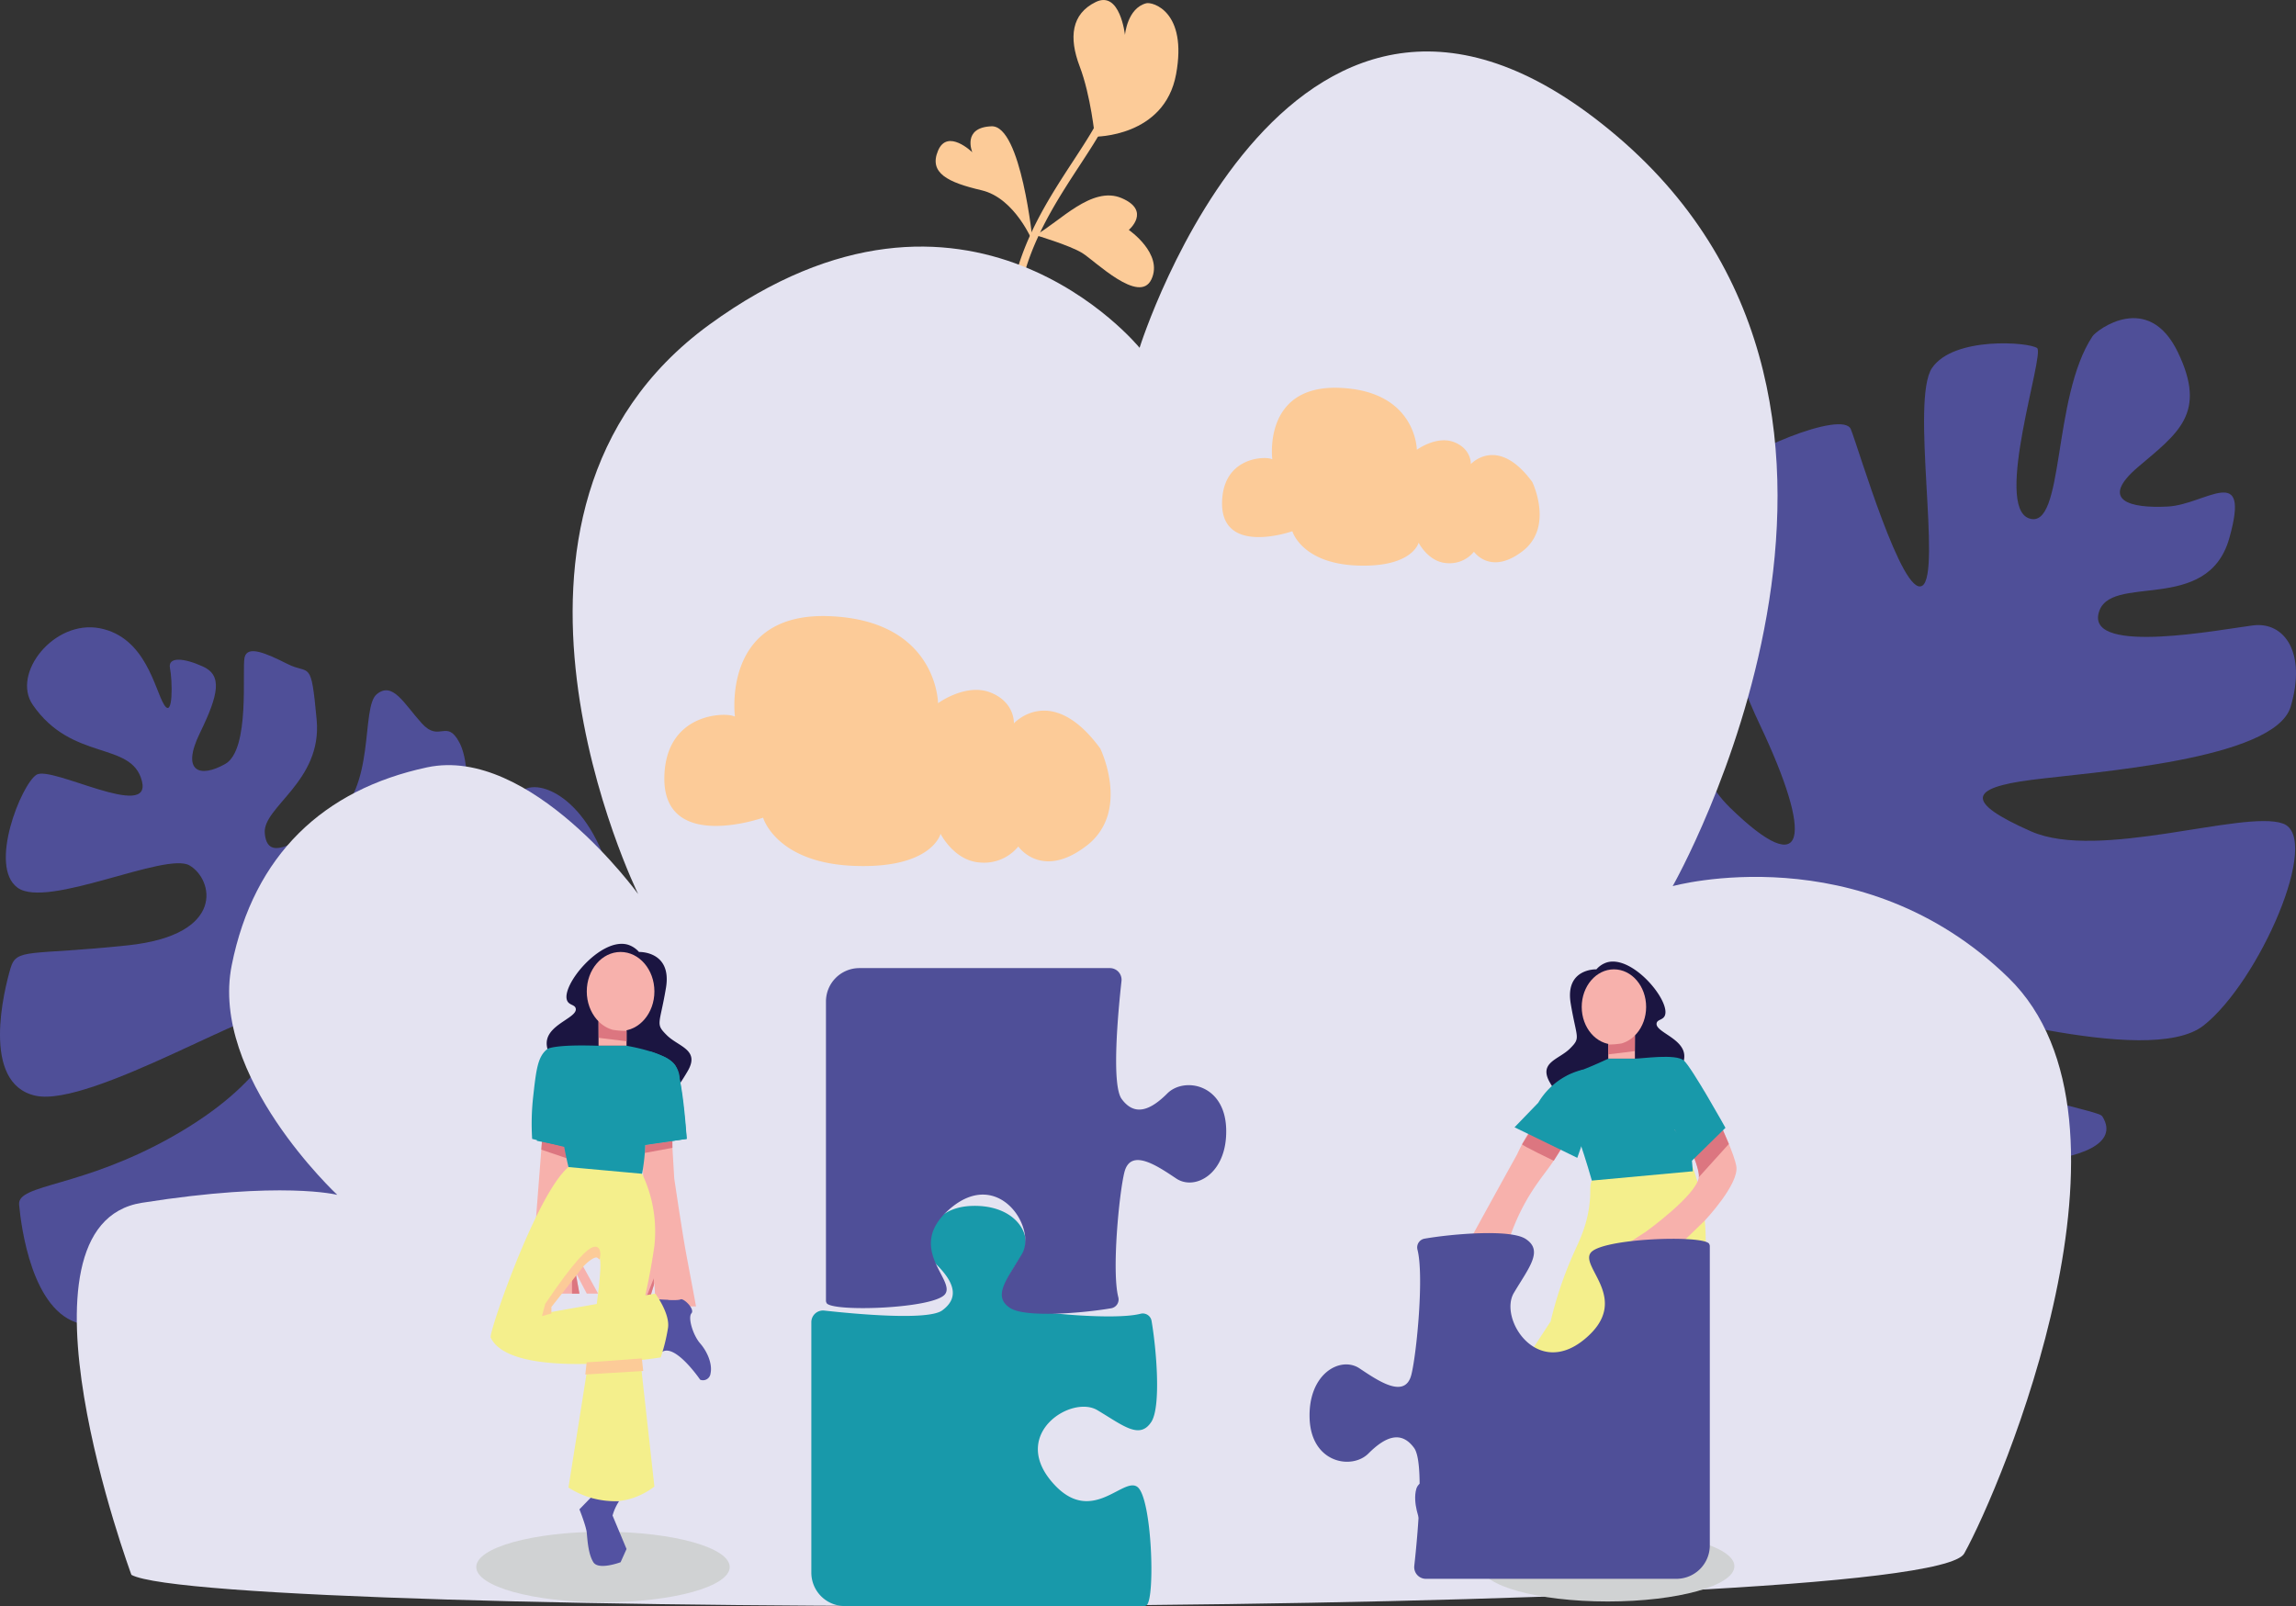 <svg xmlns="http://www.w3.org/2000/svg" width="711.723" height="497.939" viewBox="0 0 711.723 497.939">
  <rect x="0" y="0" width="711.723" height="497.939" fill="#333333" stroke="none"/>
  <g id="Group_836" data-name="Group 836" transform="translate(124.34 -1343.097)">
    <g id="Group_822" data-name="Group 822">
      <g id="Group_812" data-name="Group 812">
        <path id="Path_1517" data-name="Path 1517" d="M151.986,1604.257a1.221,1.221,0,0,1-.6-2.284c.315-.18,31.58-18.4,33.97-62.484.869-16.021.931-31.814.992-47.088.11-27.875.206-51.949,5.217-67.548,3.911-12.177,10.77-22.673,16.822-31.933,5.689-8.707,10.6-16.227,10.8-22.068a1.241,1.241,0,0,1,1.261-1.18,1.22,1.22,0,0,1,1.179,1.261c-.219,6.524-5.307,14.309-11.2,23.323-5.968,9.131-12.731,19.48-16.542,31.344-4.894,15.239-4.99,39.138-5.1,66.811-.061,15.3-.123,31.127-1,47.21-2.465,45.468-34.879,64.293-35.206,64.478A1.208,1.208,0,0,1,151.986,1604.257Z" fill="#fccb98"/>
      </g>
      <g id="Group_813" data-name="Group 813">
        <path id="Path_1518" data-name="Path 1518" d="M215.045,1385.474s21.582.193,25.178-19.348-7.314-22.511-9.236-22.018c-5.9,1.512-6.607,9.81-6.607,9.81s-1.513-13.871-9.051-10.2-8.416,10.957-4.974,19.989S215.045,1385.474,215.045,1385.474Z" fill="#fccb98"/>
      </g>
      <g id="Group_814" data-name="Group 814">
        <path id="Path_1519" data-name="Path 1519" d="M196.662,1416c7.459-4.116,17.455-15.418,26.686-11.481s2.225,9.867,2.225,9.867,10.751,7.367,7.008,15.316-17.54-5.769-21.471-8.18S196.662,1416,196.662,1416Z" fill="#fccb98"/>
      </g>
      <g id="Group_815" data-name="Group 815">
        <path id="Path_1520" data-name="Path 1520" d="M195.8,1418.085s-3.573-36.191-12.795-35.833-5.943,8.055-5.943,8.055-7.677-7.486-10.619-.508,3.1,9.854,13.5,12.293S195.8,1418.085,195.8,1418.085Z" fill="#fccb98"/>
      </g>
      <g id="Group_816" data-name="Group 816">
        <path id="Path_1521" data-name="Path 1521" d="M187.989,1454.273c6.389-5.223,13.022-7.717,24.611-3.5s15.492,10.191,14.081,13.762-7.871,2.017-7.871,2.017,7.931,6.287,4.277,13.159-14.6-12.748-20.092-18.305S187.989,1454.273,187.989,1454.273Z" fill="#fccb98"/>
      </g>
      <g id="Group_817" data-name="Group 817">
        <path id="Path_1522" data-name="Path 1522" d="M187.989,1454.273a69.547,69.547,0,0,0-15.69-27.247c-12.032-12.872-14.081-.228-14.081-.228s-10.7-3.358-12.524,6.336,15.249,7.462,23.6,9.52S187.989,1454.273,187.989,1454.273Z" fill="#fccb98"/>
      </g>
      <g id="Group_818" data-name="Group 818">
        <path id="Path_1523" data-name="Path 1523" d="M188.192,1492.067s2.432-9.384,17.912-2.979,20.007,15.964,19.762,21.457-9.227,3.777-9.227,3.777,8.915,7.964,3.756,14.682-12.221-6.788-17.483-18.713A45.965,45.965,0,0,0,188.192,1492.067Z" fill="#fccb98"/>
      </g>
      <g id="Group_819" data-name="Group 819">
        <path id="Path_1524" data-name="Path 1524" d="M187.136,1491.835s-5.133-15.689-16.771-21.516-27.17-8.019-32.785-.206,7.8,10.052,7.8,10.052-13.4,6.35-6.526,15.316,9.754-11.629,24.935-11.453S187.136,1491.835,187.136,1491.835Z" fill="#fccb98"/>
      </g>
      <g id="Group_820" data-name="Group 820">
        <path id="Path_1525" data-name="Path 1525" d="M184.347,1556.756c10.149-4.584,11.25,5.987,19.722,5.3s15.016-5.016,18.777.935-3.5,7.768-3.5,7.768,15.657,15.382,4.437,18.859-20.034-12.4-26.238-20.977S184.347,1556.756,184.347,1556.756Z" fill="#fccb98"/>
      </g>
      <g id="Group_821" data-name="Group 821">
        <path id="Path_1526" data-name="Path 1526" d="M183.532,1556.852s.163-5.433-13.354-10.378-11.516-27.419-18.235-29.668-8.383,7.834-8.383,7.834-15.589-8.1-13.823,8.687,36.8,15.582,42.282,17.353S183.532,1556.852,183.532,1556.852Z" fill="#fccb98"/>
      </g>
    </g>
    <path id="Path_1527" data-name="Path 1527" d="M-114.193,1561.606c12.179,17.711,30.632,11.157,33.835,23.608s-27.992-4.822-32.659-1.925-15.052,28.524-5.814,35.074,45.84-11.214,53.222-6.96,11.443,21.56-19.1,24.785-34.473.71-36.355,7.051-9.446,35.819,7.758,39.579,71.654-30.039,74.958-25.41-3.754,21.727-32.276,37.924-48.394,14.738-47.792,21.262,3.9,33.356,19.024,36.9,80.467-37.019,88.959-34.1,14.56,24.151,6.3,28.2-35.448,21.358-57.652,21.348-31.619.447-21.71,9.813,39.71,38.28,69.58,32.238,57.34-33.654,57.9-32.061-8.614,18.063-6.35,20.321,13.422,2.875,25.92-22.124,43.071-32.34,44.781-58.4-3.764-76.541-14.1-72.711-7.075,34.779-31.451,46.893-44.165,15.994-32.026.485,41.187-57.247,33.187-81.592-24.834-28.549-27.9-21.687S23.052,1636.537.376,1644.794s-1.566-8.079,9.977-25.589,11.667-38.491,7.691-45.937-6.153.156-11.647-5.917-9.023-13.148-13.985-8.99-.149,29.618-13.7,38.679-20.224,12.554-20.976,4.4,17.848-16.036,16.082-35.2-2.093-13.787-8.992-17.263-12.462-5.841-13.347-2.059,1.815,28.615-6,33.035-13.75,2.5-7.871-9.554,6.984-17.912.976-20.648-10.976-3.1-10.23.532,1.057,15.938-1.84,11.271-5.623-20.863-19.861-23.663S-120.84,1551.939-114.193,1561.606Z" fill="#4f4f98"/>
    <path id="Path_1528" data-name="Path 1528" d="M524.325,1447.327c-12.646,18.969-8.6,60.187-19.652,56.5s4.913-50.974,2.456-52.817-25.794-3.685-32.55,6.142,3.071,63.871-3.07,67.556-19.653-42.376-22.11-48.518-34.392,7.37-40.534,14.74-4.3,41.762,12.283,76.768,14.74,49.132-9.212,25.8-17.81-84.139-23.338-87.209-39.3,4.3-49.746,28.25-.614,45.447,7.984,57.73,28.251,25.181,25.18,28.251-29.479,7.37-42.99-3.685-18.425,7.37-3.071,23.338,50.36,25.18,86.6,24.566,20.267,20.881,42.991,31.936,82.3,9.519,71.855-7.37c-.685-1.108-2.764-1.228-35.006-9.826-33.279-8.875-28.251-24.566-22.11-25.181s71.242,20.267,88.438,6.756,36.849-58.344,24.566-62.643-57.116,11.669-78,2.457-19.039-13.512,0-15.968,75.54-6.142,80.453-22.724-1.842-26.408-11.669-25.18-50.974,9.212-47.9-3.685,33.778.614,40.534-23.338-7.37-10.44-19.039-9.826-21.495-1.842-9.212-12.283,21.495-16.582,12.283-35.621S525.554,1445.485,524.325,1447.327Z" fill="#4f4f98"/>
    <path id="Path_1529" data-name="Path 1529" d="M-83.6,1831.361c25.17,13.73,556.695,13.977,568.136-6.618s59.492-133.866,13.729-178.488-104.1-28.428-104.1-28.428,83.507-146.627-17.173-232.438-148.081,65.537-148.081,65.537-53.277-65.537-133.363-7.185-22.075,176.54-22.075,176.54-33.413-46.135-65.447-39.271-53.674,27.036-60.539,61.361,32.724,71.178,32.724,71.178-17.064-4.41-60.539,2.455S-83.6,1831.361-83.6,1831.361Z" fill="#e4e3f1"/>
    <g id="Group_828" data-name="Group 828">
      <ellipse id="Ellipse_92" data-name="Ellipse 92" cx="39.283" cy="10.933" rx="39.283" ry="10.933" transform="translate(334.73 1817.75)" fill="#d0d2d3"/>
      <path id="Path_1530" data-name="Path 1530" d="M369.108,1709.12c-.889,1.905-.122,3.133-.837,8.14-.935,6.555-3.125,10.6-5.2,15.311a117.6,117.6,0,0,0-6.737,20.209q-12.095,18.526-24.19,37.051s3.581,8.268,8.374,8.574,14.515-2.756,14.515-2.756a135.086,135.086,0,0,1,5.894-19.407c1.744-4.5,3.5-8.311,8.88-18.869,3.174-6.226,7.439-14.467,12.659-24.19l1.733,2.409-3.971,24.843-14.253,37.992s5.415,8.045,9.982,7.38,12.754-3.727,12.754-3.727c.677-3.412,1.684-8.792,2.66-15.457,1.86-12.708,1.54-15.989,3.545-23.125,2.533-9.014,4.132-7.66,6.737-16.536a67.239,67.239,0,0,0,2.45-25.415,69.52,69.52,0,0,0-3.814-16.858C377.928,1702.074,370.914,1705.245,369.108,1709.12Z" fill="#f4ef8c"/>
      <path id="Path_1531" data-name="Path 1531" d="M382.461,1733.183l3.474-2.055-3.579,29.613-12.3,42.4-4.088-4.711,12.859-34.275,1.394-3.716Z" fill="#fccb98" stroke="#fccb98" stroke-miterlimit="10" stroke-width="1"/>
      <g id="Group_823" data-name="Group 823">
        <path id="Path_1532" data-name="Path 1532" d="M371.723,1799.47s.527,10.79-1.044,14.034-5.02,5.29-4.346,8.761,4.923,5.525,4.923,5.525,7.43,2.244,9.493-.383.946-13.394,1.536-15.962-2.74-13.881-2.74-13.881Z" fill="#5352a2"/>
        <path id="Path_1533" data-name="Path 1533" d="M338.569,1789.831c-.306.919-4.593,9.186-9.186,10.411s-13.473.129-14.7,4.505,1.225,10.081,1.225,10.081,24.779-.5,29.231-3.256l5.677-18.985Z" fill="#5352a2"/>
      </g>
      <g id="Group_825" data-name="Group 825">
        <path id="Path_1534" data-name="Path 1534" d="M370.519,1643.629s-9.8-.367-7.962,10.6,3.216,10.508-.229,13.955-9.875,4.256-6.2,10.588,5.206,6.944,5.206,6.944l31.233-6.124c4.963-4.988,5.608-8.212,5.026-10.327-1.26-4.574-8.941-6.413-8.4-8.956.242-1.128,1.79-.941,2.45-2.151,2.3-4.229-9.745-19.054-17.85-16.686A7.213,7.213,0,0,0,370.519,1643.629Z" fill="#1b1541"/>
        <path id="Path_1535" data-name="Path 1535" d="M374.193,1665.887v5.442h8.268v-11.016Z" fill="#f7b1ac"/>
        <g id="Group_824" data-name="Group 824">
          <ellipse id="Ellipse_93" data-name="Ellipse 93" cx="9.982" cy="11.654" rx="9.982" ry="11.654" transform="translate(365.97 1643.629)" fill="#f7b1ac"/>
        </g>
        <path id="Path_1536" data-name="Path 1536" d="M374.193,1666.937a24.747,24.747,0,0,0,4.134-.335,9.565,9.565,0,0,0,4.134-2.487l-.05,4.871-8.218,1.008Z" fill="#dc7680"/>
      </g>
      <g id="Group_826" data-name="Group 826">
        <path id="Path_1537" data-name="Path 1537" d="M374.193,1671.33c-1.7.8-4.376,2.028-7.759,3.368-4.336,1.717-4.842,1.649-5.512,2.449-2.315,2.765.178,7.806,3.674,17.76,1.248,3.554,2.849,8.375,4.512,14.213l31.314-2.883-2.652-29.7-11.127-5.205" fill="#1899aa"/>
      </g>
      <g id="Group_827" data-name="Group 827">
        <path id="Path_1538" data-name="Path 1538" d="M404.1,1681.611s1.113,2.2,2.593,5.291c2.7,5.633,6.612,14.216,7.2,17.787.919,5.529-9.8,16.858-9.8,16.858l-7.6,7.349-7.788,14.086-8.483-5.612s6.839-8.78,5.711-8.78-7.607,6.43-7.607,6.43l-1.928-3.891,9.535-6.213s15.714-11.331,16.326-16.842-7.488-14.7-7.488-14.7Z" fill="#f7b1ac"/>
        <path id="Path_1539" data-name="Path 1539" d="M364.592,1676.626a70.266,70.266,0,0,0-18.674,24.406q-6.611,11.927-13.167,23.884-2.3,4.2-4.6,8.4l7.033,3.688,5.1-8.269s-.988,9.054-.1,9.289a11.306,11.306,0,0,0,2.877.01l.061-9.621a67.551,67.551,0,0,1,3.4-8.7c3.382-7.153,6.956-11.435,9.461-14.891a80.988,80.988,0,0,0,10.834-21.157Z" fill="#f7b1ac"/>
        <path id="Path_1540" data-name="Path 1540" d="M347.491,1697.852c-.177.337,9.8,5.12,9.8,5.12l2.736-4.359-9.205-6.056Z" fill="#dc7680"/>
        <path id="Path_1541" data-name="Path 1541" d="M400.117,1700.113s2.572,6.519,2.143,7.961l9.32-10.309-1.894-4.407Z" fill="#dc7680"/>
        <path id="Path_1542" data-name="Path 1542" d="M366.434,1674.7a22.071,22.071,0,0,0-6.662,2.788,22.355,22.355,0,0,0-7.28,7.5l-7.351,7.612,19.455,9.472,5.462-15.683Z" fill="#1899aa"/>
        <path id="Path_1543" data-name="Path 1543" d="M382.461,1671.33c2.039,0,12.674-1.619,15.165.568s12.9,20.866,12.9,20.866l-10.4,10.208Z" fill="#1899aa"/>
      </g>
    </g>
    <g id="Group_835" data-name="Group 835">
      <ellipse id="Ellipse_94" data-name="Ellipse 94" cx="39.283" cy="10.933" rx="39.283" ry="10.933" transform="translate(23.293 1817.999)" fill="#d0d2d3"/>
      <g id="Group_830" data-name="Group 830">
        <path id="Path_1544" data-name="Path 1544" d="M73.737,1638.243s10.289-.385,8.36,11.135-3.377,11.033.241,14.652,10.369,4.47,6.51,11.118-5.465,7.291-5.465,7.291l-32.794-6.43c-5.212-5.237-5.89-8.622-5.278-10.843,1.323-4.8,9.388-6.733,8.814-9.4-.254-1.184-1.879-.988-2.572-2.259-2.419-4.439,10.232-20.006,18.743-17.52A7.589,7.589,0,0,1,73.737,1638.243Z" fill="#1b1541"/>
        <path id="Path_1545" data-name="Path 1545" d="M69.879,1661.614v5.714H61.2v-11.566Z" fill="#f7b1ac"/>
        <g id="Group_829" data-name="Group 829">
          <ellipse id="Ellipse_95" data-name="Ellipse 95" cx="10.481" cy="12.236" rx="10.481" ry="12.236" transform="translate(57.551 1638.243)" fill="#f7b1ac"/>
        </g>
        <path id="Path_1546" data-name="Path 1546" d="M69.879,1662.716a25.962,25.962,0,0,1-4.34-.352,10.033,10.033,0,0,1-4.341-2.611l.053,5.115,8.628,1.058Z" fill="#dc7680"/>
      </g>
      <g id="Group_831" data-name="Group 831">
        <path id="Path_1547" data-name="Path 1547" d="M82.8,1675.148c-.062,1.5,1.867,33.334,1.867,33.334s2.572,17.527,3.858,24.2,2.893,15.456,2.893,15.456H78.891l-.378-7.18-2.2,7.18H72.773l2.572-11.038-.481-40.9-.484-19.221Z" fill="#f7b1ac"/>
        <path id="Path_1548" data-name="Path 1548" d="M51.875,1673.758a49.356,49.356,0,0,0-6.751,4.321l-4.5,58.052,2.25,8.038h12.4l-1.188-6.623,3.468,6.623h3.508L53.8,1730.987c-.883-8.173-1.56-16.874-1.929-26.055C51.43,1693.868,51.485,1683.446,51.875,1673.758Z" fill="#f7b1ac"/>
        <path id="Path_1549" data-name="Path 1549" d="M52.974,1736.67v7.5h2.3l-1.148-6.229Z" fill="#dc7680"/>
        <path id="Path_1550" data-name="Path 1550" d="M51.78,1702.355l-8.32-2.82.209-2.7,8,1.579Z" fill="#dc7680"/>
        <path id="Path_1551" data-name="Path 1551" d="M84.1,1698.971l-8.562,1.581.152-2.5,8.41-1.216Z" fill="#dc7680"/>
        <path id="Path_1552" data-name="Path 1552" d="M78.332,1741.546l-2.022,6.588H74.9l3.428-8.716Z" fill="#dc7680"/>
        <path id="Path_1553" data-name="Path 1553" d="M54.442,1667.925q.414,15.754.829,31.508l-13.182-2.641s.3-24.055,2.08-23.889-.94-.115,2.67-3.993Z" fill="#1899aa"/>
        <path id="Path_1554" data-name="Path 1554" d="M86.362,1677.688c1.183,7.569,2.165,18.507,2.165,18.507l-13.825,2v-29.028H77.52a34.868,34.868,0,0,1,3.412,1.315,9.185,9.185,0,0,1,4.058,2.957A7.577,7.577,0,0,1,86.362,1677.688Z" fill="#1899aa"/>
      </g>
      <g id="Group_832" data-name="Group 832">
        <path id="Path_1555" data-name="Path 1555" d="M67.563,1808.527a15.65,15.65,0,0,0-2.024,4.446l4.34,10.373-1.847,4.1s-6.834,2.572-8.441,0-1.829-6.972-2.04-9.113-2.28-7.285-2.28-7.285l3.522-3.629Z" fill="#5352a2"/>
        <path id="Path_1556" data-name="Path 1556" d="M79.987,1745.961s5.646.5,6.611,0,4.559,3.031,3.4,4.317.453,6.752,2.7,9.324,3.858,6.43,3.215,9.324a2.348,2.348,0,0,1-3.215,1.929s-7.508-11.007-11.65-8.7S79.987,1745.961,79.987,1745.961Z" fill="#5352a2"/>
        <path id="Path_1557" data-name="Path 1557" d="M82.8,1746.145l-.255,9.827-2.589-9.827Z" fill="#5352a2"/>
      </g>
      <g id="Group_833" data-name="Group 833">
        <path id="Path_1558" data-name="Path 1558" d="M74.7,1707.007a41.478,41.478,0,0,1,3.811,22.373,204.088,204.088,0,0,1-5.419,25.721l5.419,48.869s-6.062,5.144-13.939,4.5a26.7,26.7,0,0,1-12.7-4.179s7.716-48.227,7.716-49.191,3.537-22.019,1.607-22.423-5.465,1.417-15.111,15.456v1.822l32.711-5.787s4.585,6.109,3.942,10.61a57.831,57.831,0,0,1-2.251,9.171s-46.367,7.473-52.728-6.183c-.643-1.38,14.147-44.489,24.114-52.835S74.7,1707.007,74.7,1707.007Z" fill="#f4ef8c"/>
        <path id="Path_1559" data-name="Path 1559" d="M74.169,1764.79s-14.924,1.138-16.214,1.162q-.146,1.38-.293,2.759l16.828-1.028Z" fill="#fccb98" stroke="#fccb98" stroke-miterlimit="10" stroke-width="1"/>
        <path id="Path_1560" data-name="Path 1560" d="M61.2,1732.678s1.825-11.693-16.074,14.885l-.751,2.858,1.714-.465v-1.822l10.1-12.814S59.734,1731.51,61.2,1732.678Z" fill="#fccb98" stroke="#fccb98" stroke-miterlimit="10" stroke-width="1"/>
      </g>
      <g id="Group_834" data-name="Group 834">
        <path id="Path_1561" data-name="Path 1561" d="M69.879,1667.328s12.679,2.045,15.111,6.109,3.537,22.758,3.537,22.758l-13.825,2,.321-12.674a66.634,66.634,0,0,1,.358,16.747c-.176,1.651-.407,3.233-.679,4.741l-22.827-2.075c-.574-2.433-1.1-4.978-1.568-7.63a135.591,135.591,0,0,1-1.969-19.042q.84,3.628,1.679,7.259,1.251,6.819,2.5,13.639l-11.9-2.963a75.63,75.63,0,0,1,.321-13.113c.931-8.323,1.4-12.484,4.428-14.769,0,0,1.949-1.469,15.827-.985Z" fill="#1899aa"/>
      </g>
    </g>
    <path id="Path_1562" data-name="Path 1562" d="M232.626,1752.63a2.761,2.761,0,0,0-3.392-2.224c-8.014,2.084-32.214-.242-38.752-1.876-7.727-1.932-1.931-10.3,1.932-16.1s-1.507-15.892-15.454-15.454-16.1,13.084-10.947,18.235,7.29,10.1,1.713,14.167c-4.407,3.226-27.19,1.087-36.548.048a3.622,3.622,0,0,0-4.019,3.608v77.637a10.363,10.363,0,0,0,10.363,10.363h92.909a2.468,2.468,0,0,0,.619-.219c2.781-1.932,1.712-33.265-2.795-36.7s-14.591,12.879-26.826-1.932,6.439-26.607,14.373-21.893,13.1,9.234,16.742,3.657C235.618,1779.247,234.133,1761.364,232.626,1752.63Z" fill="#1899aa"/>
    <path id="Path_1563" data-name="Path 1563" d="M220.1,1748.711a2.762,2.762,0,0,0,2.224-3.393c-2.084-8.013.242-32.213,1.876-38.751,1.932-7.727,10.3-1.932,16.1,1.932s15.892-1.507,15.454-15.454-13.084-16.1-18.236-10.947-10.1,7.289-14.166,1.713c-3.227-4.408-1.087-27.191-.048-36.548a3.622,3.622,0,0,0-3.608-4.019H142.058a10.363,10.363,0,0,0-10.363,10.363v92.909a2.456,2.456,0,0,0,.219.618c1.932,2.782,33.265,1.713,36.7-2.794s-12.879-14.592,1.931-26.826,26.607,6.439,21.894,14.372-9.234,13.1-3.658,16.742C193.484,1751.7,211.367,1750.218,220.1,1748.711Z" fill="#4f4f98"/>
    <path id="Path_1564" data-name="Path 1564" d="M317.271,1727.124a2.76,2.76,0,0,0-2.224,3.392c2.083,8.014-.242,32.214-1.877,38.751-1.931,7.728-10.3,1.932-16.1-1.931s-15.892,1.506-15.454,15.454,13.085,16.1,18.236,10.947,10.1-7.29,14.166-1.713c3.227,4.407,1.088,27.19.049,36.548a3.621,3.621,0,0,0,3.608,4.019h77.637a10.362,10.362,0,0,0,10.362-10.363v-92.909a2.374,2.374,0,0,0-.219-.619c-1.931-2.782-33.265-1.713-36.7,2.8s12.878,14.591-1.932,26.826-26.607-6.439-21.893-14.373,9.233-13.1,3.657-16.742C343.888,1724.132,326.005,1725.616,317.271,1727.124Z" fill="#4f4f98"/>
    <path id="Path_1565" data-name="Path 1565" d="M81.653,1582.656c-.061.957-.072,1.862-.046,2.717.78,21.787,30.6,11.24,30.6,11.24s4.032,14.008,28.2,14.941,26.812-9.947,26.812-9.947,4.175,8.373,12.205,8.9a13.715,13.715,0,0,0,11.894-4.969s7.173,10.459,21.074-.168a18.41,18.41,0,0,0,6.819-10.144s-.011,0,0-.01c2.554-9.73-2.488-20.058-2.488-20.058-15.117-20.615-26.773-7.792-26.773-7.792s.391-6.531-7.24-9.558-16.273,3.308-16.273,3.308-.2-25.692-33.735-26.984c-27.2-1.045-29.5,20.091-29.4,28.108a29.624,29.624,0,0,0,.176,3.019s-.219-.084-.6-.205C99.517,1563.974,82.809,1564.595,81.653,1582.656Z" fill="#fccb98"/>
    <path id="Path_1566" data-name="Path 1566" d="M254.521,1497.867c-.044.68-.052,1.324-.033,1.933.556,15.5,21.776,8,21.776,8s2.869,9.969,20.068,10.632,19.08-7.078,19.08-7.078,2.97,5.958,8.685,6.333a9.76,9.76,0,0,0,8.464-3.536s5.1,7.443,15-.12a13.1,13.1,0,0,0,4.853-7.218s-.008,0,0-.007c1.817-6.924-1.77-14.273-1.77-14.273-10.758-14.67-19.052-5.545-19.052-5.545s.278-4.648-5.153-6.8-11.579,2.354-11.579,2.354-.144-18.282-24.007-19.2c-19.359-.744-20.995,14.3-20.923,20a21.188,21.188,0,0,0,.125,2.149s-.155-.061-.429-.147C267.233,1484.572,255.343,1485.013,254.521,1497.867Z" fill="#fccb98"/>
  </g>
</svg>
